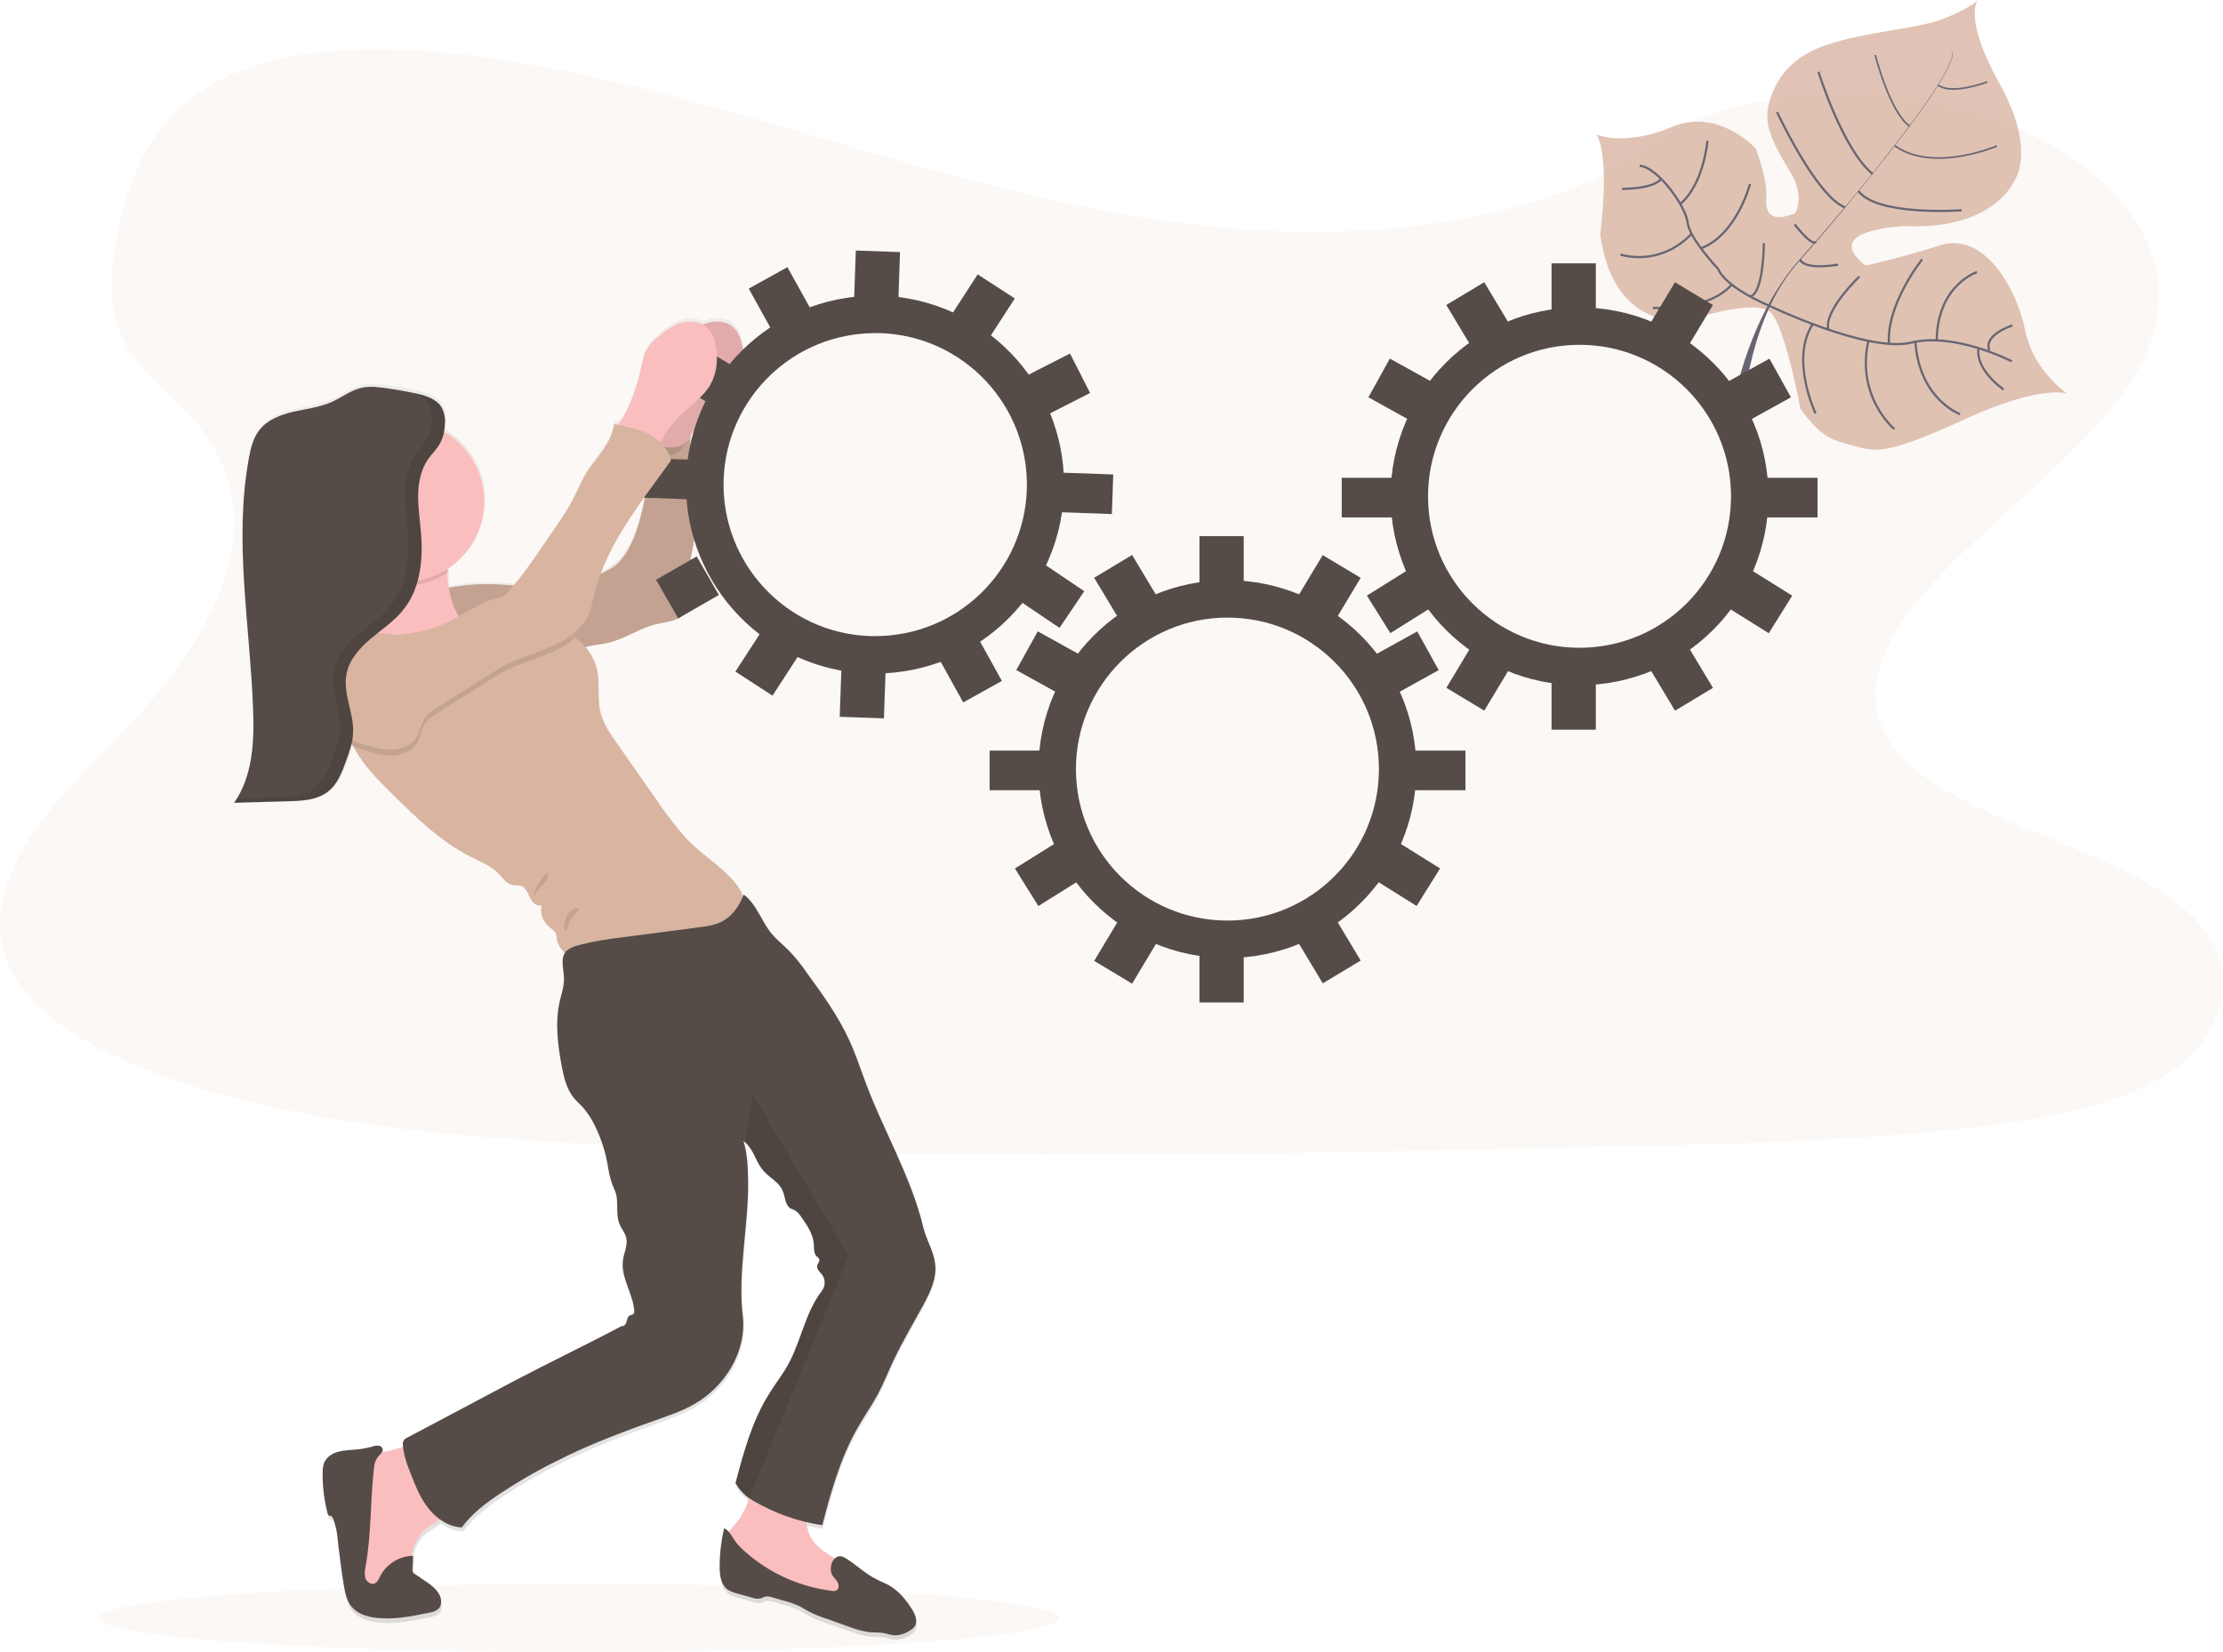<svg xmlns="http://www.w3.org/2000/svg" width="1009.54" height="750.39" viewBox="0 0 1009.5 750.4"><style>@keyframes spin{to{transform:rotate(360deg)}}@keyframes vibration{to{transform:rotate(5deg)}}@keyframes wind{to{transform:skewX(10deg)}}#hoja{animation:wind 1.5s ease infinite alternate;transform-origin:0% 30%}#brazo-exterior,#brazo-interior{animation:vibration .46s linear infinite alternate;transform-origin:20% 40%}#brazo-interior{animation:vibration .46s linear infinite alternate .46s}#rueda-1,#rueda-2,#rueda-3{animation:spin 10s linear infinite}#rueda-2{animation-direction:reverse;transform-origin:55.2% 46.5%}#rueda-1,#rueda-3{transform-origin:71% 30%}#rueda-1{transform-origin:39.4% 29.25%}</style><path opacity=".1" fill="#d8b4a1" d="M586.6 105.2C521.8 103.5 460.2 88 401.3 71S284.2 35.2 221 26.2c-40.6-5.8-87.1-6.6-119.8 9.6C69.7 51.3 59.5 78.2 54 103.2c-4.1 18.8-6.5 38.5 4.7 56.1 7.8 12.2 21.7 22.5 31.4 34.1 33.5 40.7 9.8 90.8-26.4 130.5-17 18.6-36.8 36.4-49.9 56.2C.7 400-5.4 422.7 6.1 442.9c11.4 20 38.5 35.1 67.9 45.7 59.7 21.5 130 27.7 198.6 31.2 151.8 7.7 304.5 4.4 456.7 1 56.3-1.2 112.9-2.5 168.3-9 30.8-3.6 62.6-9.3 84.9-23.1 28.4-17.5 35.4-47.1 16.4-69-31.9-36.8-120-45.9-142.3-85.4-12.3-21.7.3-45.9 18.2-66.1C913 225 977.1 187.1 980.4 137.7c2.3-33.9-28.5-67.9-76.1-83.9-49.9-16.8-119.2-14.7-156 13.1-37.9 28.7-104.6 39.7-161.7 38.3z"/><g id="hoja" opacity=".8"><path fill="#d8b4a1" d="M938.8 178.8s-11.3-4.6-47.2 11.9-40.3 14.3-49.6 11.8-14.5-3.1-24.4-16.9c0 0-7-38.1-13.8-44S768 145 768 145s-34.6 8-41.3-38.3c0 0 4.7-34.9-1.7-45.6 0 0 12.9 5.6 34.1-3.4s38.2 9.7 38.2 9.7 5.4 13.9 4.8 22.1 2.8 11.4 13 7.4c0 0 5-7.1-2.1-18.8s-11.9-20.4-10-29.5 7.6-21.7 25.8-28 42.9-7.5 54.7-12.4S898.3 0 898.3 0s-7.3 7.3 9.9 38.3 6.2 44.4 6.2 44.4-9.1 21.8-49.5 20c0 0-38.9 1.4-17.7 17.9 0 0 13.6-2.8 33.9-9.2s34.9 20.2 38.6 38.7 19.1 28.7 19.1 28.7z"/><path fill="#444053" d="M886.5 23.5l.2-.1c1.6 5.9-15.8 29.7-30.7 48.5l-.2-.1c21.1-26.6 32-43.8 30.7-48.3z"/><path fill="#444053" d="M856.2 71.4l.1.2c-11.9 15.1-26.8 33.1-38.7 46.4-1.1 1.3-2.3 2.6-3.3 4l-.3-.3c1.1-1.4 2.2-2.7 3.4-4 11.8-13.2 27-31.2 38.8-46.3z"/><path fill="#444053" d="M814.2 121.4l.2.4c-21.7 27.1-23.2 69.2-23.2 69.6l-4.6-5.2c.1-.4 5.7-37.5 27.6-64.8z"/><path fill="none" stroke="#444053" stroke-miterlimit="10" d="M913.6 164.1s-25.6-13.3-45.6-8.5-64.9-16.9-64.9-16.9-19.1-7.8-22.9-16.6c0 0-13.1-13.9-13.8-21s-13.5-25.2-21.8-25.8M909.9 176.9s-12.9-8.7-11.4-18.8M890.1 188.1s-18.5-6.7-20.3-33M860.3 194.9s-17.6-14.6-11.8-40.2M824.5 187.8s-11.7-24.6-1.3-40.6M913.9 147.8s-13.3 4.2-10.5 11.3M897.8 123.6s-17.9 5.7-18.3 30.9M872.9 117.8s-16.2 20.1-15.1 38.3M844.4 125.6s-16.2 15.4-14.1 24M834.7 120.2s-15.1 2.7-17.2-2.3M815 101.9s7.7 10.1 9.6 7.9M890.8 95.5s-38.2 2.8-46.8-8.7M807 50.9s17.9 38.4 30.9 43.3M825.8 32.6s11 35.3 24.6 46.4"/><path fill="none" stroke="#444053" stroke-width=".75" stroke-miterlimit="10" d="M906.9 66.3s-29 12.4-46.4-.1M851.6 25s6.6 26 15.6 32.3M902.5 37.2s-16.3 6.2-22.4 1.4"/><path fill="none" stroke="#444053" stroke-miterlimit="10" d="M801 110.4s0 22.6-6.2 24.3M750.6 139.8s24.5 2.1 35.8-10.5M794.7 83.6s-5.9 23-22.3 29.2M735.9 115.6s17.3 6 32.2-9.3M775.4 63.9s-1.6 19.5-12.2 28.6M736.6 85.8s14.4.1 17.8-4.6"/></g><ellipse opacity=".1" fill="#d8b4a1" cx="262.9" cy="734.9" rx="218" ry="15.5"/><linearGradient id="SVGID_1_" gradientUnits="userSpaceOnUse" x1="361.127" y1="-69.665" x2="361.127" y2="530.926" gradientTransform="matrix(1 0 0 -1 -95.23 675.2)"><stop offset="0" stop-color="gray" stop-opacity=".25"/><stop offset=".54" stop-color="gray" stop-opacity=".12"/><stop offset="1" stop-color="gray" stop-opacity=".1"/></linearGradient><path fill="url(#SVGID_1_)" d="M389.2 650.5c3-5.4 6.6-10.5 9.5-15.9 2.6-5 4.7-10.3 7.1-15.4 4.1-8.8 9.1-17.1 13.7-25.7 3-5.6 5.9-11.7 5.3-18.1-.5-6-4.1-11.2-5.4-17-5.5-23.8-18.9-45.7-27-68.7-2.1-5.8-4.1-11.7-6.7-17.4-5-10.8-12-20.6-19-30.3-2.5-3.7-5.3-7.2-8.4-10.4-2.5-2.5-5.3-4.7-7.6-7.4-4.7-5.6-6.9-13.7-12.8-18-.1.3-.2.5-.3.8-4.2-10.7-18.3-17.8-26.5-26.7-4.8-5.4-9.2-11.2-13.1-17.2l-17.8-25.8c-3.1-4.4-6.2-9-7.4-14.3-1.5-6.4-.1-13.2-1.6-19.6-1-3.8-2.8-7.4-5.5-10.4.2 0 .4-.1.5-.2 3.4-.9 7-1.1 10.4-1.9 7.4-1.8 13.7-6.5 21.1-8.3 3.7-1 7.7-1.2 11.1-3 3.4-2 5.1-6 4.3-9.8-2.4-12.5 4.2-25.3 3.1-38-.3-3.5-1.2-7-1.8-10.4-1.4-8.1-1.1-16.4-.6-24.6 2.3-3.7 5-7.1 8.1-10.1 4.5-4.3 9.9-8 13-13.4 2.7-4.8 3.4-10.6 2.7-16.1-.5-4-1.9-8.2-5-10.6s-7.7-2.6-11.5-1.3c-.5.2-1 .4-1.6.6-3.2-1.6-7-1.8-10.3-.6-3.8 1.3-7.1 3.8-10.1 6.4-1.8 1.4-3.4 3.1-4.7 5-1.9 3-2.5 6.7-3.2 10.2-1.6 6.8-3.8 13.4-6.8 19.8-.5 1.1-2 3.1-3.2 5l-2.1-.4c-.9 8.9-8.4 15.5-12.9 23.1-2.2 3.7-3.8 7.8-5.8 11.7-2.3 4.2-4.8 8.3-7.6 12.2-2.7 4-5.4 8-8.1 11.9-3.4 5.2-7.1 10.1-11 14.9-3.7-.3-7.3-.6-11-.6-6.1-.1-12.3.5-18.3 1.6-.4-2.1-.6-4.3-.6-6.4v-.4c0-.5.1-1.1.1-1.8 17-11.4 21.5-34.4 10.2-51.3-3.1-4.6-7.2-8.5-11.9-11.3.2-1.1.3-2.3.4-3.4v-2c0-.3 0-.7-.1-1-.1-.7-.2-1.3-.3-2-.1-.3-.2-.6-.3-1-.2-.6-.5-1.2-.8-1.8 0 0 0-.1-.1-.1-.1-.2-.3-.4-.4-.6s-.1-.2-.2-.2c-.1-.1-.2-.3-.3-.4l-.2-.3c-.1-.1-.2-.2-.3-.4l-.3-.2-.4-.3-.3-.2-.4-.3-.4-.2-.4-.2c-.1-.1-.2-.1-.4-.2l-.4-.2-.4-.2-.4-.2-.4-.2-.4-.2-.5-.2-.3-.1-.5-.2-.3-.1-.6-.2-.3-.1-.6-.2-.2-.1-.6-.2-.2-.1-.7-.2h-.1l-1.1-.2c-4.4-.9-8.8-1.7-13.2-2.3-3.6-.5-7.4-1-10.9-.2-4.9 1.1-9.1 4.4-13.7 6.5-5.5 2.5-11.5 3.1-17.3 4.5-5.8 1.4-11.8 3.7-15.5 8.4-2.8 3.6-3.9 8.3-4.7 12.8-6.9 37.6.5 76.2 1.9 114.5.6 14.9-.1 30.8-8.6 43l24.6-.6c1.2 0 2.4-.1 3.6-.1s2.4-.2 3.6-.3c3.1-.3 6.1-1.2 8.9-2.7 1.3-.7 2.4-1.6 3.5-2.7 3.3-3.4 5.1-8.2 6.8-12.8.6-1.5 1.1-3.1 1.6-4.7.2-.7.4-1.3.6-2l.1-.3.3.1c1 1.9 2.1 3.7 3.3 5.5 4.3 6.3 9.7 11.7 15.1 17.1 10.7 10.7 21.7 21.5 35.1 28.3 4.5 2.3 9.5 4.2 12.9 8 1.7 1.8 3.2 4.2 5.6 4.8 1.5.4 3.1 0 4.6.6 2.1.9 2.9 3.4 3.8 5.5 1 2.1 3.2 4.2 5.2 3.2-.8 3.9.7 8 3.9 10.4 1 .6 1.9 1.3 2.5 2.3.3.9.5 1.8.5 2.7.4 2.6 1.8 4.9 3.8 6.5-2 3.2-.4 7.9-.3 11.9 0 3.4-1.1 6.6-1.9 9.9-2.2 9.7-1 19.8.8 29.5 1 5.4 2.3 10.9 5.8 15.1 1.1 1.3 2.5 2.5 3.7 3.8 2.3 2.6 4.2 5.5 5.6 8.6 3 6.2 5.1 12.8 6.1 19.6.5 3.4 1.5 6.8 2.9 9.9 2.2 4.8.2 10.7 2.1 15.5.9 2.2 2.5 4.1 3.1 6.3.8 3.3-1 6.7-1.5 10-1.1 7.9 4.6 15.3 5.1 23.3.1.5 0 1-.3 1.3-.4.4-1.1.4-1.6.7-1 .5-1.3 1.8-1.6 3s-1.2 2.4-2.3 2c-16.4 8.8-33.4 16.9-49.9 25.7l-7.5 4-40.1 21.4c-1 .5-1.6 1.5-1.6 2.6 0 .5.1 1 .1 1.5-2.8.7-5.5 1.5-7.4 1.9-.8.2-1.6.3-2.4.5.2-.3.3-.6.4-1 0-1-.8-1.9-1.8-2-1-.1-2 0-2.9.4-2.3.6-4.6 1.1-7 1.3-2.8.3-5.7.3-8.4 1s-5.4 2.4-6.5 5c-.6 1.5-.8 3.1-.7 4.7-.1 6.2.7 12.3 2.2 18.3 0 .5.3.9.7 1.2.4.1.8 0 1.1.2.3.2.5.5.6.8 1.7 3.8 2.1 8.1 2.5 12.2.7 6.2 1.5 12.3 2.5 18.5.6 3.6 1.3 7.3 3.7 10.1 2.6 3 6.6 4.3 10.5 4.9 8.2 1.1 16.6-.6 24.7-2.3 1.5-.3 3.1-.7 4.2-1.9.7-.9 1.1-2.1 1-3.3-.2-4.1-3.9-7-7.3-9.3l-4.6-3.2c-.8-.4-1.2-1.4-1-2.3l.3-6.1h-.9c1-4.3 2.6-8.4 5.8-11.3 2.2-2 5-3.4 7.3-5.2 2.9 2.2 6.4 3.5 10.1 3.7 6-8.1 14.5-13.6 22.9-19 6.9-4.3 14-8.3 21.2-11.9 5.9-2.9 11.9-5.7 18-8.2 8.6-3.6 17.4-6.8 26.1-10 5.9-2.1 11.8-4.2 17.1-7.3 14-8.1 23.9-24.2 22-40.4-2.4-20.4 2.7-41.7 2.4-62.2-.1-6-.3-12-2.1-17.8.4.3.8.6 1.2 1 3.6 3.4 4.5 8.8 8 12.7 2.7 3 6.8 5 8.5 8.7 1.2 2.8 1.1 6.7 3.7 8.3.7.5 1.6.7 2.4 1.1.9.6 1.6 1.4 2.2 2.4 2.8 4 5.6 8.2 5.9 13 .1 1.9 0 4.1 1.4 5.4.4.4.9.6 1.1 1.1.4 1-.7 2.1-.9 3.2-.3 1.5 1.2 2.7 2.2 4 1.6 2.2 1.6 5.2 0 7.4-8.2 10.7-9.7 25-16.9 36.4-2.5 3.9-5.2 7.7-7.6 11.6-7.4 12.2-11.1 26.3-14.7 40.1 1.5 2.7 3.6 5 6.1 6.9-1.4 4.7-3.7 9-6.9 12.7-.8.9-1.6 1.8-2.3 2.8-.6-.7-1.4-1.3-2.2-1.7-1.3 5.7-2 11.6-2 17.5 0 3.9.5 8.3 3.7 10.5 1.3.8 2.6 1.4 4.1 1.7l6.9 2c1.2.5 2.5.6 3.8.4.8-.2 1.5-.7 2.4-.9.9-.1 1.8 0 2.7.3l5.9 1.7c2 .5 4 1.2 5.9 2.1 1.7.8 3.2 1.9 4.9 2.8 2.8 1.4 5.6 2.6 8.6 3.5l10.2 3.5c2.8 1.1 5.8 1.9 8.9 2.3 2.1.2 4.2 0 6.3.4 1.6.3 3.1.8 4.7 1 2.6.1 5.2-.7 7.4-2.2.8-.5 1.6-1.1 2.1-1.9 1.5-2.3.2-5.4-1.2-7.8-2.7-4.4-6.1-8.5-10.6-11-1.8-1-3.8-1.7-5.6-2.7-5.3-2.6-9.3-6.9-14.4-9.9-1.3-.9-3.1-.8-4.3.3-4.2-2.7-8.7-5.4-11-9.8-1-2.1-1.7-4.4-2-6.8 2.4.6 4.7 1 7.1 1.4 3.7-14.8 7.9-30.2 15.6-43.8zM293.1 224c-.2 1.1-.4 2.2-.7 3.4-2 9.4-4.9 19.9-11.4 26.9-2.2 2-4.7 3.7-7.4 4.9l-.7.4c4.7-12.7 12.2-24.3 20.2-35.6z"/><g id="brazo-interior"><path fill="#fbbebe" d="M302.8 168.3c.7-3.5 1.3-7.1 3.2-10.2 1.3-1.9 2.9-3.6 4.7-5 3.1-2.6 6.3-5.1 10.1-6.3s8.3-1.1 11.5 1.3 4.5 6.6 5 10.6c.7 5.5 0 11.2-2.7 16-3.1 5.4-8.5 9-13 13.3-3.3 3.1-6.1 6.7-8.5 10.6-1.1 2-2.4 3.9-3.9 5.6-1.5 1.7-3.8 2.7-6.1 2.5-1.9-.3-3.5-1.6-5-2.9-1.9-1.6-6.8-4.5-7-7.1-.1-2.1 3.8-6.8 4.7-8.8 3.1-6.2 5.4-12.8 7-19.6z"/><path fill="#d8b4a1" d="M197.8 268.3c8-2.1 16.3-3.1 24.6-3 13.8.2 28.1 3.5 41.2-.7 3.4-1.2 6.7-2.6 9.9-4.3 2.6-1.3 5.4-2.7 7.4-4.8 6.5-6.9 9.4-17.4 11.4-26.7s2.6-18.9 3.1-28.4c3.4 1.6 7 3.2 10.8 2.8s7.5-3.2 7.5-7c-.6 8.8-1 17.8.5 26.5.6 3.5 1.5 6.9 1.8 10.4 1.1 12.6-5.5 25.3-3.1 37.7.8 3.8-.9 7.8-4.3 9.8-3.4 1.8-7.4 2.1-11.1 3-7.3 1.9-13.7 6.5-21.1 8.3-3.4.8-7 1-10.4 1.9-4.9 1.3-9.3 4.1-14.2 4.9-3.7.7-7.5.2-11.3.5-3.3.3-6.5 1.1-9.7 1.2-8 .2-15.6-4.3-20.9-10.3s-8.8-14.6-12.1-21.8z"/><path opacity=".1" d="M302.8 168.3c.7-3.5 1.3-7.1 3.2-10.2 1.3-1.9 2.9-3.6 4.7-5 3.1-2.6 6.3-5.1 10.1-6.3s8.3-1.1 11.5 1.3 4.5 6.6 5 10.6c.7 5.5 0 11.2-2.7 16-3.1 5.4-8.5 9-13 13.3-3.3 3.1-6.1 6.7-8.5 10.6-1.1 2-2.4 3.9-3.9 5.6-1.5 1.7-3.8 2.7-6.1 2.5-1.9-.3-3.5-1.6-5-2.9-1.9-1.6-6.8-4.5-7-7.1-.1-2.1 3.8-6.8 4.7-8.8 3.1-6.2 5.4-12.8 7-19.6z"/><path opacity=".1" d="M197.8 268.3c8-2.1 16.3-3.1 24.6-3 13.8.2 28.1 3.5 41.2-.7 3.4-1.2 6.7-2.6 9.9-4.3 2.6-1.3 5.4-2.7 7.4-4.8 6.5-6.9 9.4-17.4 11.4-26.7s2.6-18.9 3.1-28.4c3.4 1.6 7 3.2 10.8 2.8s7.5-3.2 7.5-7c-.6 8.8-1 17.8.5 26.5.6 3.5 1.5 6.9 1.8 10.4 1.1 12.6-5.5 25.3-3.1 37.7.8 3.8-.9 7.8-4.3 9.8-3.4 1.8-7.4 2.1-11.1 3-7.3 1.9-13.7 6.5-21.1 8.3-3.4.8-7 1-10.4 1.9-4.9 1.3-9.3 4.1-14.2 4.9-3.7.7-7.5.2-11.3.5-3.3.3-6.5 1.1-9.7 1.2-8 .2-15.6-4.3-20.9-10.3s-8.8-14.6-12.1-21.8z"/></g><g id="rueda-2" fill="#564c47"><path d="M557.4 280.5c38 0 68.8 30.8 68.8 68.8s-30.8 68.8-68.8 68.8-68.8-30.8-68.8-68.8c0-37.9 30.8-68.8 68.8-68.8m0-17c-47.4 0-85.8 38.4-85.8 85.8s38.4 85.8 85.8 85.8 85.8-38.4 85.8-85.8c0-47.3-38.4-85.7-85.8-85.8z"/><path d="M544.7 243.5h20.1v21.2h-20.1z"/><path transform="rotate(-149.004 603.853 266.331)" d="M593.8 255.7h20.1v21.2h-20.1z"/><path transform="rotate(-119 639.177 300.685)" d="M629.1 290.1h20.1v21.2h-20.1z"/><path transform="rotate(-58 639.683 397.316)" d="M629.6 386.7h20.1v21.2h-20.1z"/><path transform="rotate(-61 475.635 300.683)" d="M465.6 290.1h20.1v21.2h-20.1z"/><path transform="scale(-1) rotate(58 716.772 -857.269)" d="M465.1 386.7h20.1v21.2h-20.1z"/><path transform="rotate(-30.996 510.984 266.321)" d="M500.9 255.7H521v21.2h-20.1z"/><path d="M544.7 434.1h20.1v21.2h-20.1z"/><path transform="rotate(149.004 603.872 432.426)" d="M593.8 421.9h20.1v21.2h-20.1z"/><path transform="rotate(30.996 510.959 432.504)" d="M500.9 421.9H521v21.2h-20.1z"/><path d="M449.4 340.9h24.4v18h-24.4zM641.1 340.9h24.4v18h-24.4z"/></g><g id="rueda-3" fill="#564c47"><path d="M717.3 156.6c38 0 68.8 30.8 68.8 68.8s-30.8 68.8-68.8 68.8-68.8-30.8-68.8-68.8c0-37.9 30.8-68.8 68.8-68.8m0-17c-47.4 0-85.8 38.4-85.8 85.8s38.4 85.8 85.8 85.8 85.8-38.4 85.8-85.8c0-47.3-38.4-85.7-85.8-85.8z"/><path d="M704.6 119.6h20.1v21.2h-20.1z"/><path transform="rotate(-149.004 763.781 142.42)" d="M753.7 131.8h20.1V153h-20.1z"/><path transform="rotate(-119 799.104 176.771)" d="M789 166.2h20.1v21.2H789z"/><path transform="rotate(-58 799.609 273.4)" d="M789.5 262.8h20.1V284h-20.1z"/><path transform="rotate(-61 635.552 176.786)" d="M625.5 166.2h20.1v21.2h-20.1z"/><path transform="matrix(-.53 -.848 .848 -.53 739.78 956.837)" d="M625 262.8h20.1V284H625z"/><path transform="rotate(-30.996 670.913 142.39)" d="M660.8 131.8h20.1V153h-20.1z"/><path d="M704.6 310.2h20.1v21.2h-20.1z"/><path transform="rotate(149.004 763.787 308.517)" d="M753.7 297.9h20.1v21.2h-20.1z"/><path transform="rotate(30.996 670.89 308.586)" d="M660.8 297.9h20.1v21.2h-20.1z"/><path d="M609.3 217h24.4v18h-24.4zM801 217h24.4v18H801z"/></g><g id="rueda-1" fill="#564c47"><path d="M397.4 151.3h2.4c38 1.3 67.7 33.1 66.5 71.1-1.3 37.1-31.7 66.5-68.8 66.5h-2.4c-38-1.3-67.7-33.1-66.5-71.1 1.3-37.1 31.7-66.5 68.8-66.5m0-17c-47.4 0-85.8 38.4-85.9 85.8 0 46.3 36.7 84.2 82.9 85.8h3c47.4 0 85.8-38.4 85.8-85.8 0-46.3-36.7-84.2-82.9-85.8-.9.1-1.9 0-2.9 0z"/><path transform="matrix(-.999 -.035 .035 -.999 791.685 263.434)" d="M388.1 114.3h20.1v21.2h-20.1z"/><path transform="matrix(-.839 -.544 .544 -.839 745.962 498.463)" d="M436.7 128.2h20.1v21.2h-20.1z"/><path transform="matrix(-.454 -.891 .891 -.454 543.942 681.955)" d="M470.8 163.8h20.1V185h-20.1z"/><path transform="matrix(.559 -.829 .829 .559 -13.829 515.787)" d="M468 260.3h20.1v21.2H468z"/><path transform="matrix(.515 -.857 .857 .515 9.415 353.943)" d="M307.4 158.1h20.1v21.2h-20.1z"/><path transform="rotate(-119.888 312.167 266.816)" d="M302.1 256.2h20.2v21.3h-20.2z"/><path transform="rotate(-29.014 353.892 135.537)" d="M343.9 124.9H364v21.2h-20.1z"/><path transform="matrix(-.999 -.035 .035 -.999 771.851 644.1)" d="M381.5 304.8h20.1V326h-20.1z"/><path transform="rotate(150.986 441.042 304.836)" d="M431 294.2h20.1v21.2H431z"/><path transform="rotate(32.99 348.17 301.571)" d="M338.1 291h20.1v21.2h-20.1z"/><path transform="matrix(-.999 -.035 .035 -.999 595.619 445.118)" d="M289.5 208.4h24.4v18h-24.4z"/><path transform="matrix(.999 .035 -.035 .999 8.076 -16.994)" d="M481.1 215h24.4v18h-24.4z"/></g><path fill="#fbbebe" d="M175.8 659.1c-2.5.3-4.9 1.1-7.1 2.2-3 1.8-4.9 5.1-6.2 8.3-3.3 8.2-4 17.2-4.1 26-.1 7.1.1 14.4 2.7 21 .7 2.1 1.9 4 3.5 5.5 1.4 1.1 3.1 1.9 4.8 2.3 3.8 1 8.2 1 11.3-1.4 3.5-2.7 4.3-7.5 5.1-11.8 1-5.8 2.4-12 6.7-16.1 3.2-3 7.8-4.5 10.2-8.2 2.8-4.4 1.3-10.2-.5-15.1-1.5-4.3-3.8-12.9-8.3-15.1s-13.5 1.6-18.1 2.4zM340.2 680.1c-1.3 4.8-3.7 9.2-7 12.9-2 2.3-4.5 5-3.4 7.9.4 1 1.1 1.8 1.9 2.5 14.7 14.3 35.2 21.3 55.5 23.9.3.1.7.1 1 0 .6-.3.7-1 .8-1.7.3-2.1.3-4.3 0-6.4-1-5-5.4-8.5-9.6-11.2s-8.9-5.4-11.3-9.9c-3-5.6-1.7-12.8-5.2-18-2.9-4.2-8.2-6-13.2-6.8-1.8-.3-5.5-2.2-7-1.3-1.6.8-1.9 6.3-2.5 8.1z"/><path fill="#564c47" d="M173.8 658.6c0-1-.8-1.9-1.8-2-1-.1-2 0-2.9.4-2.3.6-4.6 1.1-7 1.3-2.8.3-5.7.3-8.4 1s-5.4 2.4-6.5 5c-.5 1.5-.8 3.1-.7 4.7-.1 6.1.7 12.3 2.2 18.2.1.5.3.9.7 1.2.4.1.8 0 1.1.2.3.2.5.5.6.8 1.7 3.8 2.1 8 2.5 12.2.7 6.1 1.5 12.2 2.5 18.3.6 3.5 1.3 7.3 3.7 10 2.6 3 6.6 4.3 10.5 4.8 8.3 1.1 16.6-.6 24.8-2.3 1.6-.2 3-.8 4.2-1.9.7-.9 1.1-2.1 1-3.3-.2-4.1-3.9-7-7.3-9.2l-4.7-3.2c-.3-.2-.6-.4-.8-.7-.2-.5-.3-1-.2-1.5l.3-6c-6.3.1-12.1 3.7-15 9.3-.6 1.3-1.3 2.8-2.6 3.3-1.7.6-3.5-.8-4.1-2.5-.4-1.7-.3-3.6.1-5.3 2.7-14.7 2.1-29.8 3.8-44.6.1-1.7.6-3.3 1.5-4.7.8-1.2 2.3-2.1 2.5-3.5zM378 715.5c.7 1.1 1.8 2 2.4 3.2s.6 2.9-.5 3.6c-.7.3-1.4.4-2.2.2-14.7-1.8-28.5-8.1-39.5-17.9-1.8-1.6-3.5-3.3-4.8-5.3-1.3-2-2.4-4.3-4.6-5.2-1.3 5.7-2 11.5-2 17.4 0 3.8.5 8.2 3.7 10.5 1.3.8 2.6 1.3 4.1 1.7l6.9 1.9c1.2.5 2.5.6 3.8.4.8-.2 1.5-.7 2.4-.9.9-.1 1.8 0 2.7.3l5.9 1.7c2 .5 4 1.2 5.9 2 1.7.8 3.3 1.8 4.9 2.7 2.8 1.4 5.6 2.6 8.6 3.5L386 739c2.9 1.1 5.8 1.9 8.9 2.3 2.1.2 4.2 0 6.3.4 1.6.3 3.1.8 4.7 1 2.6.1 5.2-.7 7.4-2.2.8-.5 1.6-1.1 2.1-1.9 1.5-2.3.2-5.4-1.3-7.8-2.7-4.3-6.1-8.4-10.6-10.9-1.8-1-3.8-1.7-5.6-2.7-5.3-2.6-9.4-6.9-14.4-9.8-4.7-2.7-7.7 4.4-5.5 8.1z"/><path fill="#fbbebe" d="M231.4 295.2c-5.5 3.8-11.8 6.2-18.5 7.2-3.5.4-7 .6-10.5.6-14.6 0-29.1-1.2-43.5-3.6 5.7-6.3 11.5-13 13.7-21.3 1.1-4.4 1.3-8.9.6-13.3-.9-5.7-2.2-11.3-4.1-16.8 6.1.3 12.3.2 18.4-.5 3.5-.4 12-3.5 15-1.1 2.8 2.2.7 10.1.6 13.8v.4c.2 5.5 1.3 11 3.5 16.1 4.6 9.7 14 17.8 24.8 18.5z"/><path opacity=".1" d="M203.3 260.1c-8.9 5.8-19.8 7.5-30 4.6-.9-5.7-2.2-11.3-4.1-16.8 6.1.3 12.3.2 18.4-.5 3.5-.4 12-3.5 15-1.1 2.9 2.3.8 10.1.7 13.8z"/><circle fill="#fbbebe" cx="183.3" cy="227.7" r="36.6"/><path fill="#d8b4a1" d="M338.6 412.9c0 6-3.1 11.6-8.2 14.7-2.8 1.5-5.9 2.5-9 3.1-16.7 4-33.9 7.3-51.1 6.3-3.7-.2-7.5-.6-10.8-2.3s-6.2-4.7-6.7-8.4c0-.9-.2-1.8-.5-2.7-.7-.9-1.5-1.7-2.5-2.3-3.2-2.4-4.7-6.4-3.9-10.3-2.1.9-4.3-1.2-5.2-3.2-1-2.1-1.8-4.6-3.9-5.4-1.4-.6-3.1-.2-4.6-.6-2.4-.6-3.9-3-5.6-4.8-3.5-3.7-8.4-5.6-12.9-7.9-13.5-6.8-24.5-17.5-35.2-28.1-5.4-5.3-10.9-10.7-15.1-17-1.2-1.8-2.3-3.6-3.3-5.5-3.3-6.2-6.1-12.7-8.4-19.3-1.4-3.5-2.7-7.3-2.2-11 0-.3.1-.7.2-1 .7-2.4 1.8-4.7 3.3-6.7 3.7-5.5 8.6-10.7 15-12.3s12.8.4 19.3 1.7c2.2.5 4.3.8 6.5 1 6.9.5 13.7-1.4 20.4-3.2l7.3-2c3.6-1 5.5-5.4 9.1-6.2 1.6-.2 3.3-.2 4.9.2 7.5 1.4 15 3.2 21.6 7 1.5.8 2.9 1.8 4.2 2.9 4.7 3.7 8.4 8.6 9.7 14.4 1.5 6.3.1 13.1 1.6 19.4 1.2 5.2 4.4 9.8 7.5 14.2l17.9 25.5c4 6 8.4 11.7 13.1 17.1 9.4 10.7 27.2 18.6 27.5 32.7z"/><path fill="#564c47" d="M419.5 592.3c-4.6 8.5-9.6 16.8-13.7 25.5-2.4 5.1-4.5 10.4-7.1 15.3-2.9 5.4-6.5 10.5-9.5 15.8-7.6 13.5-11.9 28.8-15.8 43.8-11-1.6-21.6-5.4-31.2-11-.6-.4-1.3-.8-1.9-1.2-2.6-1.8-4.7-4.2-6.3-6.9 3.6-13.7 7.4-27.7 14.8-39.8 2.4-4 5.2-7.7 7.6-11.5 7.2-11.3 8.7-25.6 16.9-36.1 1.6-2.2 1.6-5.2 0-7.4-1-1.2-2.5-2.4-2.2-3.9.2-1.1 1.4-2.1.9-3.2-.2-.5-.7-.8-1.1-1.1-1.4-1.3-1.2-3.5-1.3-5.4-.3-4.8-3.2-9-6-12.9-.6-.9-1.3-1.7-2.2-2.4-.7-.5-1.6-.7-2.4-1.1-2.6-1.6-2.4-5.5-3.7-8.3-1.6-3.7-5.8-5.6-8.5-8.7-3.5-3.8-4.3-9.2-8-12.6-.4-.4-.8-.7-1.2-1 1.8 5.7 2 11.7 2.1 17.6.4 20.4-4.8 41.5-2.4 61.8 1.9 16.1-8 32.1-22 40.1-5.4 3.1-11.3 5.1-17.2 7.2-8.8 3.1-17.5 6.3-26.2 9.9-6.1 2.5-12.1 5.2-18 8.2-7.3 3.5-14.4 7.5-21.3 11.8-8.5 5.4-16.9 10.8-22.9 18.9-5.8-.2-11.1-3.7-14.8-8.2s-6-10-8.1-15.4c-1.9-4.7-3.7-9.5-3.9-14.5.1-1.1.7-2.1 1.7-2.5l40.2-21.3 7.5-4c16.5-8.7 33.5-16.8 49.9-25.5 1.1.3 2-.9 2.3-2s.6-2.5 1.6-2.9c.5-.2 1.2-.2 1.6-.7.3-.4.4-.9.3-1.3-.5-8-6.3-15.3-5.1-23.2.5-3.4 2.2-6.7 1.5-10-.5-2.3-2.2-4.1-3.1-6.3-2-4.8 0-10.7-2.2-15.4-1.4-3.1-2.4-6.4-2.9-9.8-1-6.8-3.1-13.4-6.1-19.5-1.5-3.1-3.4-6-5.6-8.5-1.2-1.3-2.6-2.5-3.7-3.8-3.5-4.1-4.8-9.7-5.8-15-1.8-9.7-3-19.7-.8-29.3.8-3.3 1.9-6.5 1.9-9.9 0-4.4-2-9.6 1.1-12.8 1.3-1.1 2.8-1.9 4.5-2.3 7.1-2.1 14.5-3.1 21.8-4l33.6-4.4c3.8-.5 7.8-1 11.2-2.9 4.5-2.5 7.6-7.2 9.4-12 5.9 4.3 8.1 12.3 12.8 17.9 2.3 2.7 5.1 4.9 7.6 7.4 3.1 3.2 5.9 6.7 8.4 10.4 7 9.6 14 19.3 19 30.1 2.6 5.6 4.6 11.4 6.7 17.2 8.2 22.9 21.5 44.6 27.1 68.2 1.4 5.8 4.9 11 5.4 16.9.7 6.2-2.2 12.3-5.2 17.9z"/><path opacity=".1" d="M243.8 402.3c-.8 1.5-1.2 3.2-1.2 5 .8-3.7 5.8-5.8 6.2-9.4.1-1.7-.2-1.6-1.2-.7-1.7 1.3-2.4 3.7-3.8 5.1zM259.3 413.6c-1.1.9-1.9 2.1-2.3 3.4-.9 1.9-1 4-.5 6 .8-.4 1-1.3 1.2-2.1.4-1.2.9-2.4 1.6-3.5.6-1 3.4-3.2 3.4-4.3-.1-1.6-2.7-.1-3.4.5z"/><g id="brazo-exterior"><path fill="#fbbebe" d="M290.8 168.3c.7-3.5 1.3-7.1 3.2-10.2 1.3-1.9 2.9-3.6 4.7-5 3.1-2.6 6.3-5.1 10.1-6.3s8.3-1.1 11.5 1.3 4.5 6.6 5 10.6c.7 5.5 0 11.2-2.7 16-3.1 5.4-8.5 9-13 13.3-3.3 3.1-6.1 6.7-8.5 10.6-1.1 2-2.4 3.9-3.9 5.6-1.5 1.7-3.8 2.7-6.1 2.5-1.9-.3-3.5-1.6-5-2.9-1.9-1.6-6.8-4.5-7-7.1-.1-2.1 3.8-6.8 4.7-8.8 3.2-6.2 5.5-12.8 7-19.6z"/><path opacity=".1" d="M261.1 289.7c-2.4 2-4.9 3.8-7.7 5.1-7.2 3.7-15.3 5.6-22.6 9.2-3.6 1.8-7.1 3.9-10.5 6.1l-21.7 13.8c-1.7 1-3.4 2.2-4.8 3.6-2.6 2.8-2.6 7.7-5 10.7s-6.5 4.7-10.5 4.9c-4 0-8-.7-11.7-2-2.3-.7-4.5-1.5-6.7-2.4-2.3-1-4.4-2.2-6.4-3.7-3.9-2.9-7-7.2-7.6-12-.3-3.3.2-6.6 1.3-9.8.6-2 1.4-4 2.3-5.9.5-1.1 1.1-2.1 1.8-3.1 5-7.1 13.8-10.4 22.3-12 4.5-.9 9-1.4 13.5-2.2 2.2.5 4.3.8 6.5 1 6.9.5 13.7-1.4 20.4-3.2l7.3-2c3.6-1 5.5-5.4 9.1-6.2 1.6-.2 3.3-.2 4.9.2 7.5 1.4 15 3.2 21.6 7 1.4.9 2.8 1.8 4.2 2.9z"/><path fill="#d8b4a1" d="M278.8 192.6c-.9 8.9-8.4 15.4-13 23-2.2 3.7-3.8 7.8-5.8 11.6-2.3 4.2-4.8 8.2-7.6 12.1l-8.1 11.8c-4.8 6.9-9.6 13.9-15.7 19.8-10.6 1.8-19.6 9.7-29.7 13.6-8.1 3.1-16.9 3.5-25.4 5.1s-17.3 5-22.2 12c-1.9 2.8-3.3 5.8-4.2 9-1.1 3.1-1.6 6.5-1.3 9.8.6 4.8 3.7 9.1 7.6 12 3.9 2.9 8.5 4.7 13.1 6.1 3.8 1.3 7.7 2 11.7 2 4-.2 8.1-1.7 10.5-4.9s2.4-7.9 5-10.6c1.4-1.4 3-2.6 4.8-3.6l21.7-13.8c3.4-2.2 6.9-4.2 10.5-6.1 7.3-3.6 15.3-5.5 22.6-9.2 7.2-3.7 14-9.7 15.5-17.7 4.4-24.6 21.4-45.3 36-65.6-.5-.1-.3-1.2-.5-1.6-1.9-4.8-6-8.5-10.7-10.7s-9.8-3.1-14.8-4.1z"/></g><path fill="#564c47" d="M202 192.7c.3-2.7-.3-5.4-1.5-7.7-2.4-4-7.5-5.4-12-6.4-4.4-.9-8.8-1.7-13.2-2.3-3.6-.5-7.4-1-11-.2-5 1.1-9.1 4.4-13.7 6.5-5.5 2.4-11.5 3.1-17.4 4.4-5.8 1.4-11.8 3.6-15.5 8.4-2.8 3.6-3.9 8.2-4.7 12.7-6.9 37.4.5 75.7 1.9 113.7.6 14.8-.1 30.6-8.6 42.8l24.6-.7c6.3-.2 13.1-.5 18-4.4 4.4-3.4 6.4-8.9 8.3-14.1 1.5-4.1 3-8.3 3.1-12.7.4-8.9-4.7-17.7-3-26.5 1.2-6.6 6-11.9 11.1-16.2 5.1-4.3 10.8-8 14.9-13.3 7.4-9.3 8.8-22.1 7.9-33.9-.5-7-1.8-14.1-1.2-21.1.5-5.3 2.1-10.7 5.6-14.8 4.1-4.6 6.1-7.6 6.4-14.2z"/><path opacity=".1" d="M200.5 185c-2.4-3.9-7.3-5.4-11.8-6.3 2.4.9 4.4 2.5 5.8 4.6 1.3 2.4 1.8 5.1 1.5 7.7-.3 6.6-2.4 9.5-6.3 14.2-3.5 4.1-5.1 9.5-5.6 14.8-.6 7 .6 14.1 1.2 21.1.9 11.9-.5 24.6-7.9 33.9-4.1 5.2-9.8 9-14.9 13.3-5.1 4.3-9.9 9.6-11.1 16.2-1.6 8.8 3.4 17.6 3 26.5-.2 4.4-1.7 8.5-3.1 12.7-1.9 5.2-3.9 10.7-8.3 14.1-5 3.9-11.7 4.2-18 4.4l-17.4.5c-.4.6-.8 1.3-1.2 1.9l24.6-.6c6.3-.2 13.1-.5 18-4.4 4.4-3.4 6.4-8.9 8.3-14.1 1.5-4.1 3-8.3 3.1-12.7.4-8.9-4.7-17.7-3-26.5 1.2-6.6 6-11.9 11.1-16.2 5.1-4.3 10.8-8 14.9-13.3 7.4-9.3 8.8-22.1 7.9-33.9-.5-7-1.8-14.1-1.2-21.1.5-5.3 2.1-10.7 5.6-14.8 3.9-4.7 6-7.6 6.3-14.2.3-2.7-.2-5.4-1.5-7.8zM385.4 570.4l-45.2 110.2c-2.6-1.8-4.7-4.2-6.3-6.9 3.6-13.7 7.4-27.7 14.8-39.8 2.4-4 5.2-7.7 7.6-11.5 7.2-11.3 8.7-25.6 16.9-36.1 1.6-2.2 1.6-5.2 0-7.4-1-1.2-2.5-2.4-2.2-3.9.2-1.1 1.4-2.1.9-3.2-.2-.5-.7-.8-1.1-1.1-1.4-1.3-1.2-3.5-1.3-5.4-.3-4.8-3.2-9-6-12.9-.6-.9-1.3-1.7-2.2-2.4-.7-.5-1.6-.7-2.4-1.1-2.6-1.6-2.4-5.5-3.7-8.3-1.6-3.7-5.8-5.6-8.5-8.7-3.5-3.8-4.3-9.2-8-12.6l-.3-.8 3.5-21.3 43.5 73.2z"/></svg>